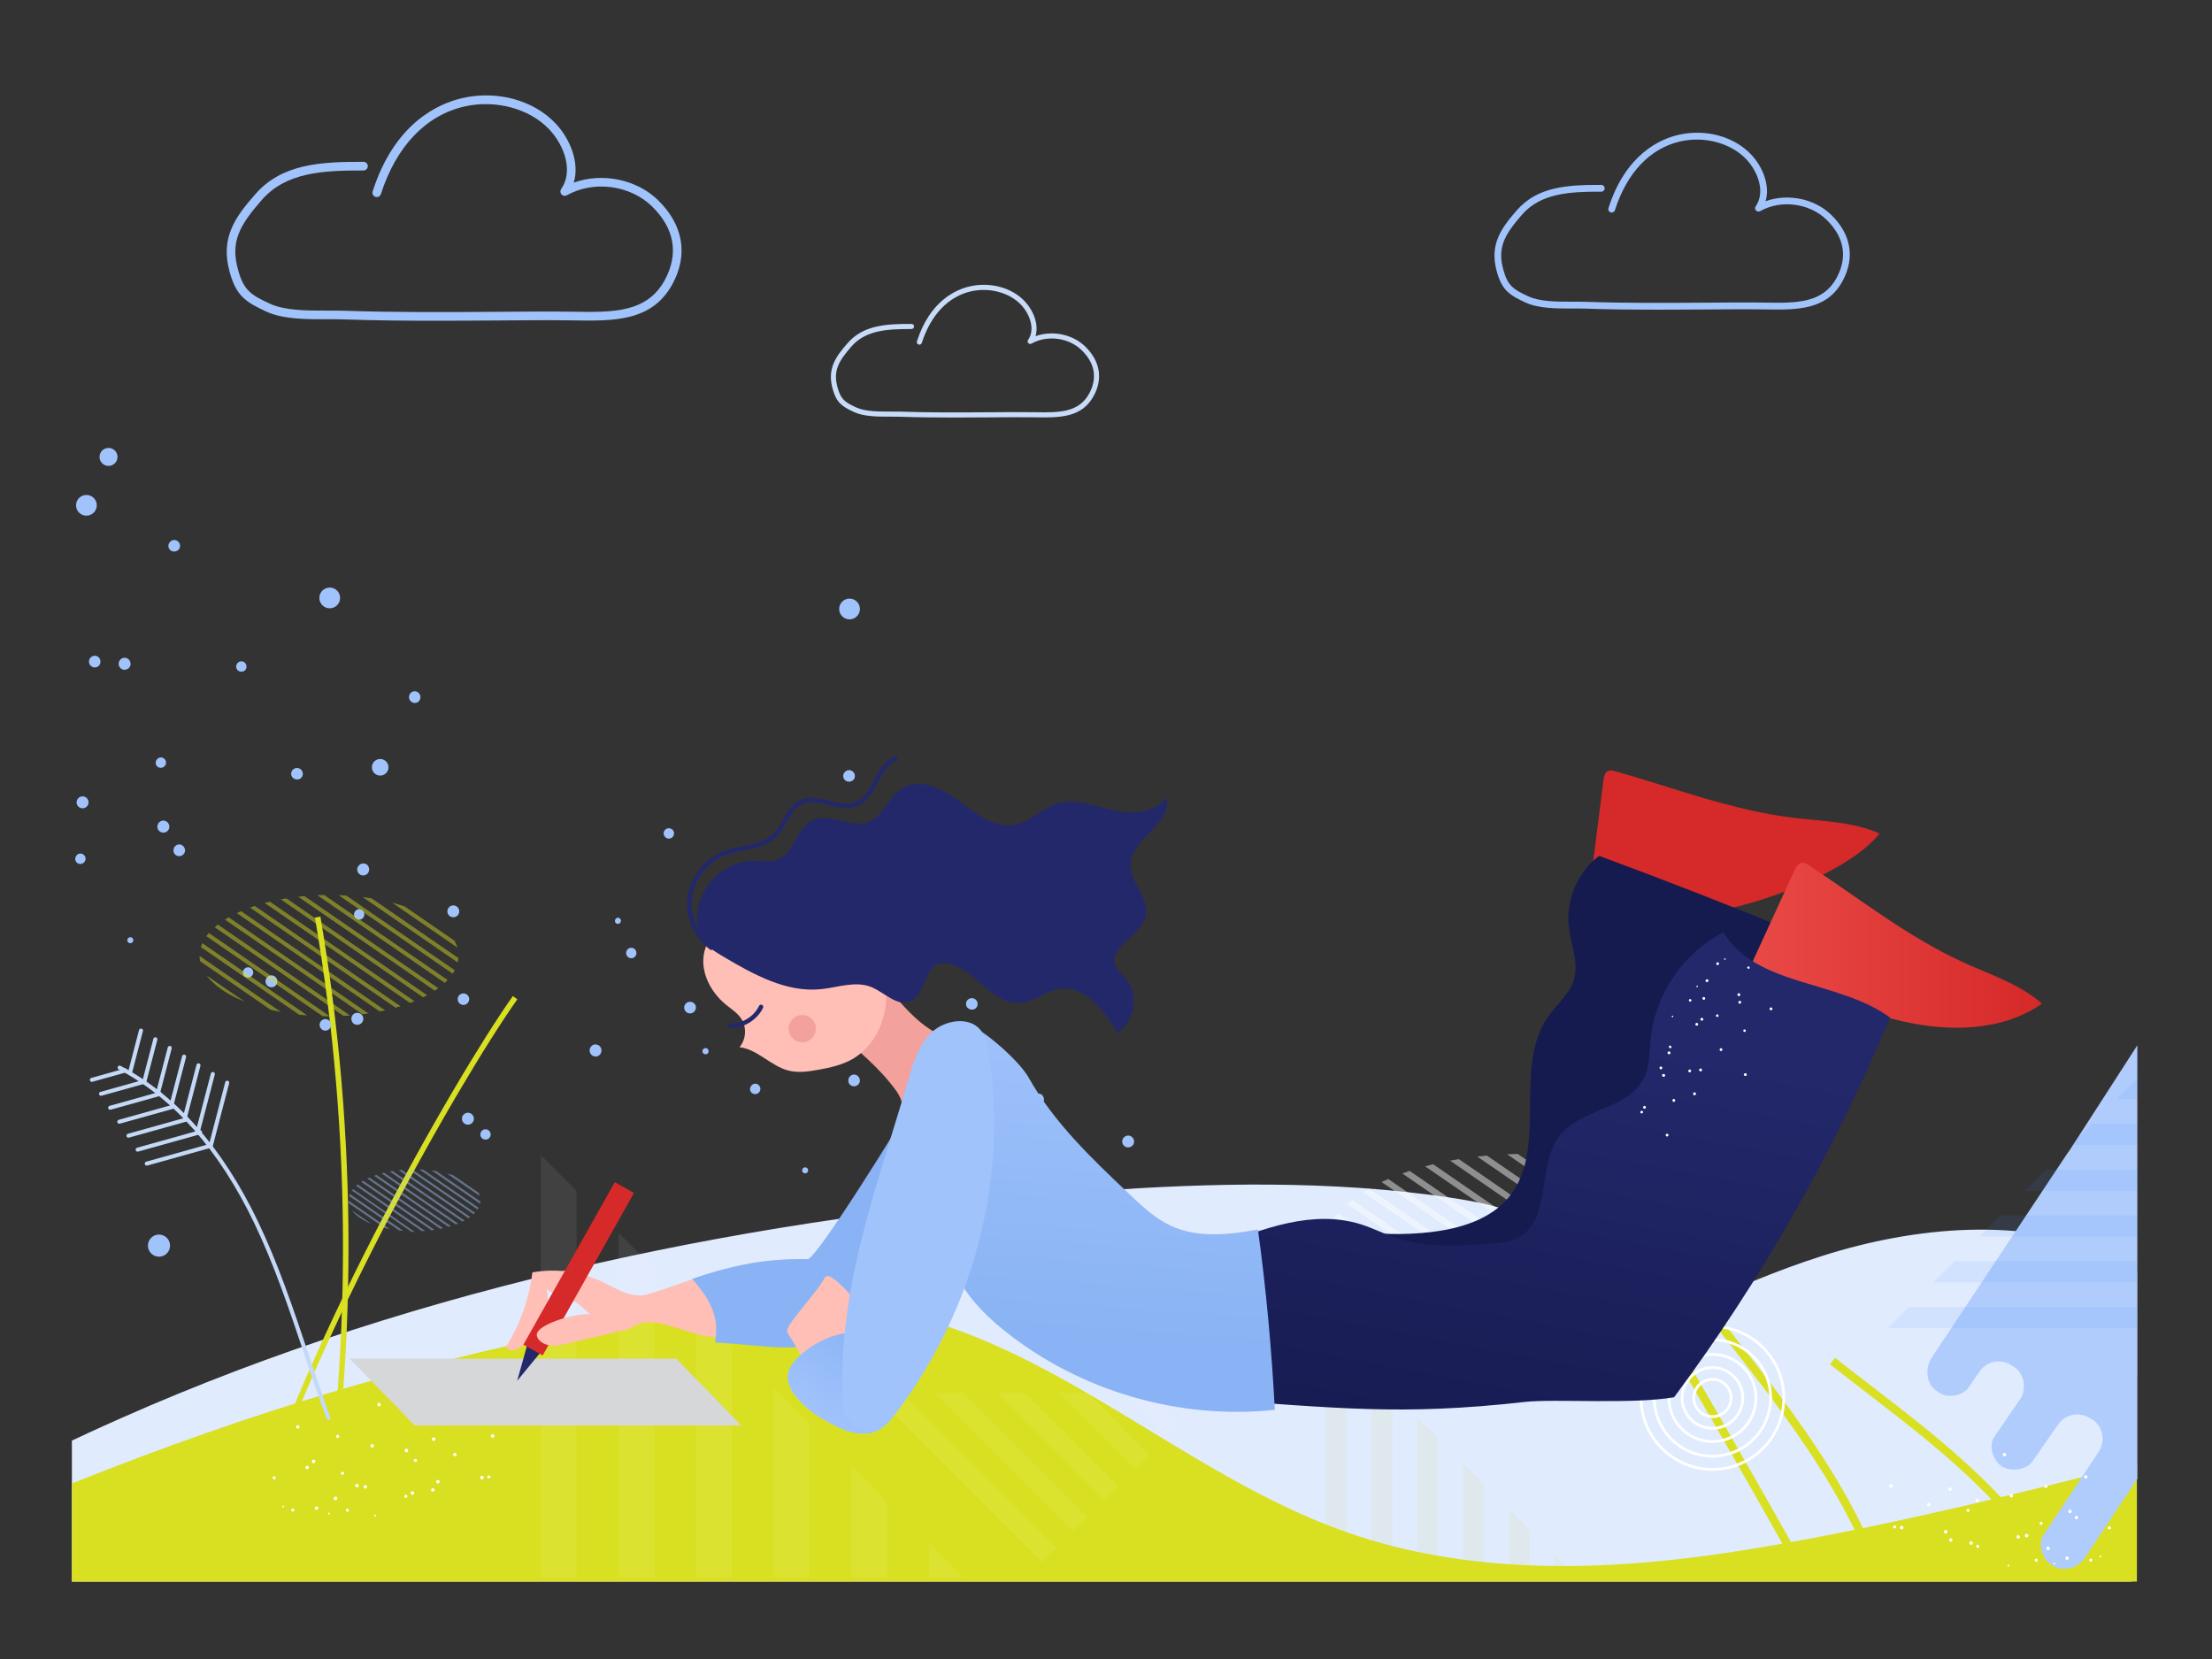 <svg width="320" height="240" viewBox="0 0 320 240" fill="none" xmlns="http://www.w3.org/2000/svg">
<rect x="0" y="0" width="320" height="240" fill="#333333" stroke="none"/>
<path d="M308.343 228.8L309.138 198.579V183.918C308.354 183.334 306.513 182.006 305.277 181.464C292.7 175.954 277.015 177.437 263.692 181.661C250.369 185.884 238.491 192.577 225.593 197.583C224.365 198.06 222.954 198.528 221.682 198.133C219.519 197.461 219.552 194.841 220.921 193.334C222.29 191.827 224.463 190.909 225.911 189.45C229.204 186.132 227.618 180.903 223.785 177.984C219.951 175.066 214.56 173.942 209.367 173.189C192.592 170.755 175.377 171.075 158.401 172.312C109.436 175.881 60.656 186.035 17.588 205.123C13.591 206.895 11.003 208.117 10.4 208.405V228.8H308.343Z" fill="#E0EBFE"/>
<path d="M309.138 228.8V211.634C291.76 216.202 269.476 221.603 250.932 224.468C232.249 227.355 212.705 227.926 194.863 221.675C171.472 213.48 152.532 194.141 128.182 189.52C115.642 187.14 102.707 188.915 90.157 191.24C61.867 196.481 37.075 203.967 10.4 214.601V228.8H309.138Z" fill="#D9E021"/>
<path d="M309.2 151.215L299.321 166.533C299.25 166.62 299.17 166.711 299.106 166.808L279.463 196.384C278.393 198 278.693 200.44 280.309 201.295H280.31C281.585 202.434 283.962 201.9 284.745 200.791L286.33 198.472C287.4 196.857 289.512 196.454 291.127 197.593H291.128C292.743 198.447 293.32 200.781 292.25 202.397L288.426 207.983C287.704 209.189 288.317 211.26 289.566 212.115H289.567C290.866 212.969 293.205 212.646 294.023 211.405L297.705 206.122C298.775 204.506 300.921 204.142 302.537 205.281H302.538C304.153 206.135 304.693 208.383 303.623 209.998L295.771 221.826L295.612 222.042C294.761 223.379 295.416 225.497 296.715 226.351H296.716C298.332 227.49 300.528 226.981 301.598 225.366L309.2 213.949V151.215Z" fill="#AFCCFC"/>
<path d="M33.859 228.254C33.818 228.254 33.775 228.251 33.733 228.247C33.355 228.207 33.107 227.94 33.1 227.567C33.093 227.157 33.397 226.637 33.8 226.579C34.002 226.552 34.272 226.64 34.392 226.974C34.509 226.74 34.578 226.492 34.6 226.406C41.96 197.357 65.905 155.759 74.192 144.102L74.842 144.564C66.58 156.186 42.707 197.655 35.373 226.601C35.107 227.647 34.547 228.254 33.859 228.254ZM33.995 227.339C33.972 227.358 33.945 227.402 33.925 227.447C34.098 227.41 34.238 227.249 34.344 227.063L33.646 227.252C33.664 227.283 33.716 227.34 33.803 227.363C33.896 227.387 33.972 227.357 33.995 227.339Z" fill="#D9E021"/>
<path d="M46.295 228.381L45.51 228.245C50.971 196.56 50.989 164.426 45.563 132.736L46.349 132.602C51.79 164.381 51.772 196.606 46.295 228.381Z" fill="#D9E021"/>
<path d="M260.767 228.512C252.18 213.143 243.264 197.673 234.267 182.532C232.141 178.955 229.365 175.778 225.779 172.82L226.539 171.897C230.234 174.944 233.098 178.222 235.294 181.92C243.804 196.24 252.241 210.854 260.396 225.399L260.555 225.322L261.828 227.961L260.767 228.512Z" fill="#D9E021"/>
<path d="M269.81 225.42C269.639 225.42 269.465 225.368 269.306 225.264C268.977 225.05 268.698 224.589 268.827 224.156C268.907 223.891 269.12 223.704 269.393 223.647C264.398 212.484 256.656 202.615 249.168 193.071C248.37 192.054 247.573 191.038 246.78 190.022L247.723 189.286C248.515 190.302 249.311 191.316 250.108 192.332C257.66 201.958 265.469 211.912 270.524 223.245C271.013 224.341 270.706 224.921 270.363 225.214C270.202 225.35 270.008 225.42 269.81 225.42ZM269.573 224.155L269.57 224.825C269.693 224.835 269.845 224.751 269.935 224.588C270.018 224.437 269.988 224.299 269.969 224.269C269.924 224.223 269.726 224.183 269.587 224.303C269.586 224.303 269.586 224.304 269.586 224.304C269.583 224.304 269.592 224.26 269.573 224.155Z" fill="#D9E021"/>
<path d="M294.029 224.073C287.778 215.124 278.34 207.868 270.013 201.467C268.175 200.053 266.438 198.718 264.734 197.368L265.476 196.431C267.174 197.775 268.907 199.107 270.742 200.518C279.138 206.972 288.652 214.288 295.009 223.387L294.029 224.073Z" fill="#D9E021"/>
<g opacity="0.27">
<path opacity="0.27" d="M227.829 227.845L224.898 224.912V227.845H227.829Z" fill="#D9E021"/>
<path opacity="0.27" d="M221.322 227.845V221.335L218.27 218.281V227.845H221.322Z" fill="#D9E021"/>
<path opacity="0.27" d="M214.694 227.845V214.703L211.641 211.649V227.845H214.694Z" fill="#D9E021"/>
<path opacity="0.27" d="M208.066 227.845V208.072L205.013 205.018V227.845H208.066Z" fill="#D9E021"/>
<path opacity="0.27" d="M201.436 227.845V201.44L198.383 198.386V227.845H201.436Z" fill="#D9E021"/>
<path opacity="0.27" d="M194.808 227.845V194.809L191.755 191.755V227.845H194.808Z" fill="#D9E021"/>
</g>
<path d="M116.9 169.204C116.844 168.969 116.604 168.827 116.37 168.884C116.136 168.94 115.994 169.18 116.051 169.414C116.107 169.649 116.347 169.791 116.58 169.734C116.815 169.677 116.959 169.441 116.9 169.204ZM89.768 133.439C89.897 133.228 89.83 132.952 89.618 132.823C89.429 132.7 89.175 132.753 89.052 132.942C89.041 132.957 89.031 132.975 89.024 132.993C88.896 133.193 88.953 133.458 89.152 133.589C89.362 133.713 89.639 133.65 89.768 133.439ZM102.345 152.437C102.53 152.276 102.567 152.002 102.43 151.798C102.28 151.598 101.993 151.559 101.792 151.712C101.592 151.862 101.553 152.15 101.706 152.351C101.869 152.535 102.141 152.573 102.345 152.437ZM158.079 134.86C158.462 134.6 158.567 134.081 158.315 133.691C158.085 133.307 157.588 133.182 157.206 133.41C157.193 133.418 157.18 133.424 157.169 133.434C156.786 133.694 156.68 134.213 156.933 134.603C157.177 134.99 157.691 135.106 158.079 134.86ZM141.066 145.935C141.451 145.672 141.549 145.148 141.284 144.763C141.027 144.386 140.515 144.281 140.132 144.531C139.744 144.777 139.629 145.289 139.875 145.677C140.148 146.061 140.666 146.172 141.066 145.935ZM124.013 157.011C124.399 156.764 124.511 156.254 124.264 155.868C124.259 155.861 124.253 155.853 124.248 155.845C124.018 155.462 123.522 155.336 123.139 155.564C123.126 155.572 123.113 155.578 123.102 155.588C122.719 155.857 122.608 156.375 122.845 156.779C123.105 157.159 123.625 157.264 124.013 157.011ZM165.486 177.661C165.388 177.21 164.945 176.925 164.493 177.026C164.043 177.123 163.758 177.568 163.858 178.019C163.955 178.46 164.385 178.744 164.829 178.659C165.28 178.559 165.572 178.117 165.486 177.661ZM145.509 181.377C145.41 180.927 144.967 180.641 144.516 180.742C144.066 180.839 143.781 181.284 143.881 181.736C143.978 182.176 144.408 182.46 144.851 182.376C145.301 182.278 145.595 181.832 145.509 181.377ZM123.535 112.73C123.789 112.342 123.687 111.821 123.301 111.561C122.93 111.3 122.419 111.394 122.158 111.765C122.156 111.767 122.155 111.769 122.153 111.772C121.878 112.122 121.941 112.628 122.291 112.903C122.308 112.915 122.324 112.928 122.344 112.943C122.737 113.19 123.252 113.1 123.535 112.73ZM112.019 129.49C112.269 129.099 112.176 128.581 111.809 128.3C111.42 128.046 110.899 128.15 110.64 128.534C110.38 128.915 110.477 129.436 110.857 129.695C110.862 129.698 110.867 129.702 110.87 129.704C111.241 129.964 111.751 129.871 112.01 129.502C112.016 129.495 112.017 129.492 112.019 129.49ZM100.526 146.226C100.786 145.865 100.709 145.362 100.348 145.103C100.339 145.096 100.327 145.087 100.316 145.082C99.946 144.808 99.424 144.888 99.15 145.258C99.141 145.27 99.133 145.28 99.124 145.291C98.863 145.678 98.966 146.202 99.349 146.462C99.736 146.723 100.26 146.62 100.52 146.237C100.523 146.231 100.524 146.228 100.526 146.226ZM168.606 197.347C168.568 196.939 168.209 196.635 167.8 196.665C167.39 196.699 167.085 197.06 167.118 197.472C167.15 197.884 167.513 198.187 167.924 198.154C168.333 198.115 168.637 197.757 168.606 197.347ZM133.119 130.216C133.377 129.883 133.331 129.409 133.014 129.131C132.709 128.872 132.252 128.909 131.993 129.213C131.985 129.223 131.98 129.23 131.973 129.24C131.701 129.551 131.734 130.023 132.047 130.292C132.051 130.295 132.053 130.297 132.059 130.301C132.377 130.553 132.84 130.518 133.119 130.216ZM121.478 144.083C121.736 143.765 121.688 143.3 121.374 143.041C121.069 142.782 120.613 142.819 120.353 143.123C120.346 143.133 120.34 143.14 120.333 143.15C120.061 143.46 120.094 143.933 120.404 144.204C120.409 144.207 120.411 144.209 120.417 144.213C120.746 144.461 121.217 144.405 121.478 144.083ZM109.819 158.014C110.09 157.704 110.058 157.231 109.748 156.96C109.743 156.957 109.741 156.955 109.735 156.951C109.447 156.689 109 156.713 108.738 157.002C108.722 157.019 108.707 157.038 108.692 157.057C108.421 157.368 108.453 157.841 108.763 158.112C108.768 158.115 108.77 158.117 108.776 158.121C109.096 158.366 109.555 158.321 109.819 158.014ZM149.946 166.248C150.306 166.045 150.44 165.592 150.244 165.227C150.055 164.863 149.61 164.721 149.246 164.909C148.883 165.105 148.732 165.552 148.905 165.927C149.106 166.3 149.568 166.441 149.946 166.248ZM133.85 174.624C134.208 174.452 134.362 174.023 134.191 173.665C134.185 173.653 134.177 173.639 134.172 173.625C133.983 173.261 133.538 173.118 133.175 173.306C132.812 173.503 132.661 173.95 132.833 174.325C133.032 174.685 133.485 174.819 133.85 174.624ZM97.475 120.776C97.601 120.404 97.403 120.003 97.032 119.875C97.017 119.871 97.003 119.864 96.99 119.862C96.602 119.728 96.176 119.934 96.04 120.324C96.037 120.333 96.034 120.342 96.033 120.348C95.926 120.746 96.15 121.158 96.543 121.286C96.929 121.411 97.344 121.196 97.469 120.809C97.471 120.799 97.471 120.787 97.475 120.776ZM92.035 138.095C92.157 137.697 91.942 137.273 91.547 137.138C91.145 137.022 90.723 137.254 90.608 137.657C90.497 138.04 90.704 138.445 91.08 138.58C91.462 138.718 91.886 138.518 92.023 138.135C92.028 138.124 92.032 138.108 92.035 138.095ZM184.194 186.038C184.606 185.794 184.758 185.273 184.537 184.847C184.312 184.426 183.791 184.263 183.369 184.483C182.952 184.723 182.799 185.251 183.027 185.674C183.252 186.095 183.772 186.258 184.194 186.038ZM165.717 195.898C166.14 195.675 166.301 195.152 166.08 194.73C165.86 194.308 165.335 194.146 164.913 194.367C164.49 194.59 164.329 195.113 164.55 195.535C164.773 195.958 165.296 196.119 165.717 195.898ZM116.483 129.581C116.61 129.112 116.35 128.627 115.888 128.475C115.422 128.35 114.942 128.629 114.819 129.097C114.698 129.547 114.955 130.011 115.397 130.153C115.854 130.281 116.332 130.031 116.483 129.581ZM110.402 149.62C110.53 149.163 110.281 148.685 109.83 148.535C109.373 148.393 108.887 148.649 108.746 149.107C108.604 149.565 108.86 150.05 109.318 150.192C109.774 150.325 110.255 150.07 110.402 149.62ZM150.846 159.616C151.129 159.234 151.073 158.699 150.722 158.382C150.344 158.094 149.806 158.159 149.509 158.529C149.203 158.886 149.242 159.424 149.602 159.731C149.606 159.734 149.611 159.739 149.616 159.742C149.987 160.049 150.537 159.992 150.846 159.616C150.845 159.618 150.846 159.616 150.846 159.616ZM137.547 175.819C137.852 175.443 137.796 174.892 137.424 174.586C137.424 174.586 137.424 174.586 137.422 174.584C137.061 174.289 136.526 174.346 136.234 174.709C135.932 175.076 135.982 175.618 136.347 175.919C136.704 176.224 137.241 176.175 137.547 175.819ZM163.863 165.69C164.167 165.329 164.121 164.786 163.758 164.479C163.395 164.171 162.854 164.22 162.547 164.583C162.251 164.937 162.285 165.462 162.627 165.772C162.995 166.089 163.545 166.052 163.863 165.69ZM149.97 181.255C150.286 180.891 150.249 180.34 149.886 180.022C149.531 179.72 148.997 179.749 148.674 180.084C148.362 180.455 148.39 181.002 148.735 181.338C149.104 181.646 149.646 181.605 149.97 181.255ZM122.084 153.162C122.231 152.705 121.986 152.212 121.533 152.055C121.086 151.903 120.6 152.139 120.449 152.585C120.278 153.018 120.489 153.507 120.92 153.678C120.932 153.684 120.943 153.688 120.957 153.69C121.403 153.861 121.904 153.636 122.072 153.187C122.078 153.18 122.081 153.172 122.084 153.162Z" fill="#A1C3FC"/>
<path d="M19.276 135.91C19.219 135.676 18.98 135.533 18.746 135.59C18.511 135.646 18.369 135.886 18.426 136.121C18.483 136.355 18.722 136.498 18.956 136.441C19.19 136.384 19.334 136.147 19.276 135.91ZM60.454 101.566C60.837 101.306 60.943 100.787 60.69 100.397C60.46 100.014 59.964 99.888 59.581 100.116C59.568 100.124 59.555 100.13 59.544 100.14C59.161 100.4 59.056 100.92 59.308 101.309C59.552 101.697 60.067 101.813 60.454 101.566ZM43.441 112.642C43.827 112.379 43.924 111.854 43.66 111.47C43.402 111.092 42.89 110.988 42.507 111.238C42.119 111.484 42.004 111.996 42.25 112.384C42.523 112.768 43.041 112.878 43.441 112.642ZM26.389 123.718C26.774 123.47 26.886 122.961 26.639 122.575C26.634 122.567 26.628 122.559 26.623 122.552C26.393 122.168 25.897 122.043 25.515 122.27C25.501 122.279 25.488 122.285 25.477 122.294C25.094 122.563 24.983 123.081 25.22 123.486C25.48 123.866 26 123.97 26.389 123.718ZM67.861 144.368C67.763 143.917 67.32 143.632 66.868 143.733C66.418 143.83 66.133 144.275 66.234 144.726C66.33 145.167 66.76 145.451 67.204 145.367C67.655 145.266 67.947 144.823 67.861 144.368ZM47.884 148.083C47.786 147.633 47.342 147.348 46.891 147.449C46.441 147.546 46.156 147.991 46.256 148.442C46.353 148.883 46.783 149.167 47.226 149.082C47.676 148.984 47.97 148.539 47.884 148.083ZM25.91 79.436C26.164 79.048 26.063 78.528 25.676 78.267C25.305 78.006 24.794 78.1 24.534 78.471C24.532 78.474 24.53 78.476 24.529 78.478C24.254 78.829 24.317 79.334 24.667 79.609C24.683 79.622 24.7 79.634 24.72 79.649C25.112 79.897 25.627 79.807 25.91 79.436ZM14.395 96.197C14.644 95.805 14.552 95.288 14.184 95.007C13.796 94.753 13.274 94.857 13.015 95.241C12.755 95.621 12.852 96.142 13.233 96.401C13.237 96.405 13.242 96.409 13.245 96.41C13.616 96.671 14.127 96.578 14.386 96.209C14.391 96.201 14.393 96.199 14.395 96.197ZM70.982 164.054C70.944 163.645 70.585 163.342 70.175 163.372C69.766 163.406 69.46 163.767 69.493 164.179C69.525 164.591 69.888 164.894 70.299 164.861C70.708 164.822 71.012 164.464 70.982 164.054ZM35.494 96.922C35.752 96.589 35.707 96.115 35.389 95.838C35.084 95.579 34.627 95.615 34.368 95.92C34.361 95.93 34.355 95.937 34.348 95.947C34.076 96.257 34.109 96.73 34.422 96.998C34.426 97.002 34.428 97.004 34.434 97.007C34.752 97.259 35.215 97.224 35.494 96.922ZM23.853 110.79C24.111 110.472 24.062 110.006 23.749 109.748C23.444 109.489 22.987 109.525 22.728 109.83C22.72 109.839 22.715 109.847 22.708 109.856C22.436 110.167 22.469 110.639 22.779 110.911C22.784 110.914 22.786 110.916 22.791 110.92C23.122 111.168 23.592 111.112 23.853 110.79ZM12.194 124.721C12.466 124.41 12.433 123.938 12.123 123.667C12.118 123.663 12.116 123.661 12.11 123.658C11.822 123.395 11.375 123.42 11.113 123.708C11.097 123.726 11.082 123.745 11.068 123.764C10.796 124.075 10.829 124.547 11.139 124.819C11.143 124.822 11.145 124.824 11.151 124.828C11.471 125.072 11.93 125.027 12.194 124.721ZM52.321 132.955C52.68 132.752 52.814 132.299 52.619 131.934C52.43 131.57 51.985 131.427 51.621 131.615C51.258 131.812 51.107 132.259 51.28 132.634C51.481 133.006 51.943 133.147 52.321 132.955ZM36.225 141.33C36.583 141.159 36.737 140.73 36.566 140.372C36.56 140.36 36.552 140.346 36.547 140.332C36.358 139.967 35.913 139.825 35.55 140.013C35.187 140.21 35.036 140.657 35.208 141.032C35.407 141.391 35.86 141.526 36.225 141.33ZM86.569 152.744C86.981 152.501 87.133 151.98 86.912 151.553C86.687 151.132 86.166 150.969 85.744 151.19C85.327 151.429 85.174 151.957 85.402 152.381C85.627 152.802 86.147 152.965 86.569 152.744ZM68.092 162.604C68.516 162.381 68.676 161.858 68.455 161.436C68.235 161.015 67.71 160.852 67.288 161.073C66.865 161.296 66.704 161.819 66.925 162.241C67.149 162.665 67.671 162.825 68.092 162.604ZM18.858 96.287C18.985 95.818 18.725 95.333 18.264 95.182C17.798 95.056 17.317 95.335 17.194 95.803C17.074 96.254 17.33 96.718 17.773 96.859C18.229 96.988 18.707 96.738 18.858 96.287ZM12.777 116.326C12.905 115.87 12.656 115.392 12.205 115.242C11.748 115.1 11.262 115.356 11.121 115.814C10.979 116.271 11.235 116.757 11.693 116.898C12.149 117.031 12.63 116.776 12.777 116.326ZM53.221 126.322C53.504 125.941 53.448 125.406 53.097 125.088C52.719 124.8 52.181 124.866 51.884 125.236C51.578 125.593 51.617 126.131 51.977 126.438C51.981 126.441 51.986 126.446 51.991 126.449C52.363 126.755 52.912 126.699 53.221 126.322C53.22 126.325 53.221 126.322 53.221 126.322ZM39.922 142.525C40.227 142.149 40.171 141.599 39.799 141.293C39.799 141.293 39.799 141.293 39.797 141.291C39.436 140.996 38.901 141.052 38.609 141.416C38.307 141.782 38.357 142.325 38.722 142.626C39.079 142.93 39.616 142.882 39.922 142.525ZM66.238 132.396C66.542 132.035 66.496 131.492 66.133 131.186C65.77 130.878 65.23 130.927 64.922 131.29C64.626 131.643 64.66 132.169 65.002 132.478C65.369 132.796 65.919 132.759 66.238 132.396ZM52.345 147.962C52.661 147.598 52.624 147.047 52.261 146.729C51.906 146.427 51.372 146.455 51.049 146.791C50.737 147.161 50.765 147.709 51.111 148.045C51.48 148.352 52.021 148.312 52.345 147.962ZM24.459 119.868C24.607 119.412 24.361 118.918 23.908 118.761C23.461 118.609 22.976 118.846 22.824 119.292C22.653 119.724 22.864 120.214 23.296 120.385C23.307 120.39 23.318 120.394 23.332 120.397C23.779 120.568 24.279 120.342 24.447 119.893C24.453 119.887 24.456 119.878 24.459 119.868Z" fill="#A1C3FC"/>
<g opacity="0.26">
<path opacity="0.26" d="M139.346 228.244L134.382 223.277V228.244H139.346Z" fill="white"/>
<path opacity="0.26" d="M128.326 228.244V217.219L123.156 212.046V228.244H128.326Z" fill="white"/>
<path opacity="0.26" d="M117.099 228.244V205.987L111.929 200.814V228.244H117.099Z" fill="white"/>
<path opacity="0.26" d="M105.873 228.244V194.756L100.702 189.583V228.244H105.873Z" fill="white"/>
<path opacity="0.26" d="M94.646 228.243V183.524L89.476 178.351V228.243H94.646Z" fill="white"/>
<path opacity="0.26" d="M83.42 228.244V172.292L78.249 167.12V228.244H83.42Z" fill="white"/>
</g>
<g opacity="0.26">
<path opacity="0.26" d="M173.225 203.492L175.215 201.501H171.235L173.225 203.492Z" fill="white"/>
<path opacity="0.26" d="M162.233 201.501L168.724 207.994L170.797 205.921L166.379 201.501H162.233Z" fill="white"/>
<path opacity="0.26" d="M153.231 201.501L164.223 212.497L166.296 210.424L157.377 201.501H153.231Z" fill="white"/>
<path opacity="0.26" d="M144.23 201.501L159.722 217L161.795 214.926L148.376 201.501H144.23Z" fill="white"/>
<path opacity="0.26" d="M135.228 201.501L155.222 221.503L157.294 219.429L139.374 201.501H135.228Z" fill="white"/>
<path opacity="0.26" d="M126.226 201.501L150.721 226.006L152.793 223.932L130.372 201.501H126.226Z" fill="white"/>
</g>
<path opacity="0.45" d="M35.393 144.905L29.89 141.118C30.985 142.601 32.905 143.903 35.393 144.905Z" fill="#D9E021"/>
<path opacity="0.45" d="M28.943 139.052L39.162 146.084C39.645 146.199 40.14 146.303 40.646 146.398L28.866 138.291C28.868 138.548 28.895 138.801 28.943 139.052Z" fill="#D9E021"/>
<path opacity="0.45" d="M29.053 137.005L43.266 146.786C43.659 146.83 44.056 146.867 44.458 146.899L29.264 136.443C29.181 136.628 29.111 136.816 29.053 137.005Z" fill="#D9E021"/>
<path opacity="0.45" d="M29.852 135.433L46.677 147.012C46.982 147.019 47.289 147.022 47.598 147.022C47.639 147.022 47.679 147.022 47.719 147.022L30.215 134.975C30.085 135.126 29.963 135.278 29.852 135.433Z" fill="#D9E021"/>
<path opacity="0.45" d="M31.05 134.136L49.696 146.967C50.012 146.951 50.325 146.931 50.636 146.907L31.516 133.749C31.354 133.876 31.199 134.005 31.05 134.136Z" fill="#D9E021"/>
<path opacity="0.45" d="M32.534 133.035L52.43 146.727C52.719 146.691 53.005 146.652 53.288 146.61L33.082 132.705C32.894 132.813 32.711 132.923 32.534 133.035Z" fill="#D9E021"/>
<path opacity="0.45" d="M34.251 132.095L54.929 146.325C55.194 146.272 55.456 146.216 55.715 146.158L34.871 131.813C34.66 131.905 34.453 131.999 34.251 132.095Z" fill="#D9E021"/>
<path opacity="0.45" d="M36.175 131.297L57.218 145.778C57.462 145.71 57.701 145.639 57.937 145.565L36.861 131.061C36.628 131.138 36.4 131.216 36.175 131.297Z" fill="#D9E021"/>
<path opacity="0.45" d="M38.296 130.634L59.311 145.096C59.533 145.013 59.751 144.927 59.965 144.839L39.046 130.443C38.792 130.504 38.542 130.568 38.296 130.634Z" fill="#D9E021"/>
<path opacity="0.45" d="M40.614 130.108L61.206 144.278C61.406 144.179 61.602 144.078 61.792 143.975L41.433 129.964C41.157 130.009 40.884 130.057 40.614 130.108Z" fill="#D9E021"/>
<path opacity="0.45" d="M43.145 129.728L62.892 143.317C63.068 143.201 63.238 143.082 63.403 142.961L44.04 129.636C43.739 129.663 43.441 129.694 43.145 129.728Z" fill="#D9E021"/>
<path opacity="0.45" d="M45.917 129.513L64.338 142.19C64.486 142.053 64.626 141.913 64.758 141.772L46.902 129.484C46.572 129.49 46.243 129.5 45.917 129.513Z" fill="#D9E021"/>
<path opacity="0.45" d="M48.983 129.501L65.488 140.86C65.598 140.694 65.696 140.527 65.785 140.357L50.088 129.555C49.723 129.532 49.355 129.514 48.983 129.501Z" fill="#D9E021"/>
<path opacity="0.45" d="M52.468 129.778L66.212 139.236C66.262 139.026 66.296 138.814 66.314 138.599L53.769 129.965C53.342 129.896 52.908 129.833 52.468 129.778Z" fill="#D9E021"/>
<path opacity="0.45" d="M58.547 131.132C57.966 130.935 57.36 130.754 56.731 130.59L66.164 137.082C66.069 136.747 65.934 136.418 65.76 136.096L58.547 131.132Z" fill="#D9E021"/>
<path opacity="0.45" d="M201.643 190.941L193.077 185.046C194.781 187.354 197.77 189.381 201.643 190.941Z" fill="white"/>
<path opacity="0.45" d="M191.604 181.83L207.511 192.777C208.263 192.955 209.034 193.118 209.821 193.265L191.483 180.646C191.487 181.044 191.528 181.439 191.604 181.83Z" fill="white"/>
<path opacity="0.45" d="M191.774 178.644L213.898 193.87C214.509 193.937 215.128 193.996 215.753 194.045L192.102 177.768C191.972 178.057 191.864 178.349 191.774 178.644Z" fill="white"/>
<path opacity="0.45" d="M193.017 176.196L219.208 194.22C219.683 194.231 220.161 194.237 220.642 194.237C220.705 194.237 220.768 194.236 220.831 194.236L193.582 175.484C193.381 175.718 193.191 175.956 193.017 176.196Z" fill="white"/>
<path opacity="0.45" d="M194.883 174.177L223.908 194.151C224.4 194.126 224.888 194.095 225.372 194.058L195.609 173.575C195.356 173.772 195.114 173.973 194.883 174.177Z" fill="white"/>
<path opacity="0.45" d="M197.193 172.463L228.165 193.777C228.614 193.721 229.059 193.661 229.499 193.595L198.046 171.949C197.753 172.117 197.469 172.288 197.193 172.463Z" fill="white"/>
<path opacity="0.45" d="M199.866 171L232.055 193.151C232.468 193.069 232.875 192.982 233.278 192.892L200.83 170.562C200.502 170.704 200.18 170.85 199.866 171Z" fill="white"/>
<path opacity="0.45" d="M202.861 169.758L235.618 192.3C235.996 192.193 236.369 192.083 236.737 191.969L203.928 169.391C203.566 169.509 203.211 169.632 202.861 169.758Z" fill="white"/>
<path opacity="0.45" d="M206.161 168.726L238.874 191.238C239.219 191.109 239.559 190.975 239.892 190.838L207.329 168.429C206.934 168.523 206.545 168.623 206.161 168.726Z" fill="white"/>
<path opacity="0.45" d="M209.771 167.907L241.825 189.966C242.137 189.811 242.442 189.654 242.738 189.493L211.046 167.683C210.616 167.753 210.192 167.828 209.771 167.907Z" fill="white"/>
<path opacity="0.45" d="M213.71 167.315L244.449 188.468C244.724 188.287 244.989 188.102 245.244 187.915L215.104 167.172C214.635 167.215 214.171 167.262 213.71 167.315Z" fill="white"/>
<path opacity="0.45" d="M218.025 166.981L246.7 186.715C246.93 186.501 247.148 186.284 247.354 186.064L219.559 166.935C219.045 166.944 218.533 166.96 218.025 166.981Z" fill="white"/>
<path opacity="0.45" d="M222.799 166.963L248.491 184.643C248.662 184.386 248.815 184.125 248.954 183.861L224.52 167.046C223.951 167.01 223.377 166.982 222.799 166.963Z" fill="white"/>
<path opacity="0.45" d="M228.223 167.393L249.618 182.116C249.697 181.789 249.75 181.459 249.778 181.125L230.248 167.685C229.583 167.576 228.908 167.479 228.223 167.393Z" fill="white"/>
<path opacity="0.45" d="M237.687 169.501C236.782 169.195 235.839 168.914 234.861 168.657L249.545 178.762C249.397 178.241 249.186 177.729 248.916 177.229L237.687 169.501Z" fill="white"/>
<path opacity="0.45" d="M53.721 177.044L50.911 175.11C51.47 175.867 52.451 176.532 53.721 177.044Z" fill="#A1C3FC"/>
<path opacity="0.45" d="M50.428 174.055L55.646 177.646C55.893 177.705 56.145 177.758 56.403 177.807L50.388 173.667C50.389 173.798 50.403 173.927 50.428 174.055Z" fill="#A1C3FC"/>
<path opacity="0.45" d="M50.484 173.01L57.741 178.004C57.942 178.026 58.145 178.046 58.35 178.062L50.591 172.723C50.549 172.817 50.513 172.913 50.484 173.01Z" fill="#A1C3FC"/>
<path opacity="0.45" d="M50.892 172.207L59.483 178.173C59.639 178.176 59.796 178.231 59.954 178.231C59.975 178.231 59.995 178.231 60.016 178.231L51.077 172.026C51.011 172.103 50.949 172.128 50.892 172.207Z" fill="#A1C3FC"/>
<path opacity="0.45" d="M51.504 171.545L61.025 178.097C61.186 178.089 61.346 178.079 61.505 178.067L51.742 171.348C51.659 171.412 51.58 171.478 51.504 171.545Z" fill="#A1C3FC"/>
<path opacity="0.45" d="M52.261 170.983L62.421 177.975C62.569 177.956 62.715 177.936 62.859 177.915L52.542 170.814C52.445 170.869 52.352 170.925 52.261 170.983Z" fill="#A1C3FC"/>
<path opacity="0.45" d="M53.138 170.502L63.697 177.769C63.833 177.742 63.967 177.713 64.098 177.684L53.454 170.359C53.347 170.406 53.242 170.454 53.138 170.502Z" fill="#A1C3FC"/>
<path opacity="0.45" d="M54.121 170.095L64.866 177.49C64.991 177.455 65.113 177.419 65.234 177.381L54.471 169.975C54.352 170.013 54.235 170.053 54.121 170.095Z" fill="#A1C3FC"/>
<path opacity="0.45" d="M55.204 169.757L65.935 177.141C66.048 177.099 66.159 177.055 66.269 177.01L55.587 169.659C55.458 169.69 55.33 169.723 55.204 169.757Z" fill="#A1C3FC"/>
<path opacity="0.45" d="M56.388 169.488L66.902 176.724C67.005 176.673 67.104 176.622 67.202 176.569L56.806 169.415C56.665 169.438 56.525 169.462 56.388 169.488Z" fill="#A1C3FC"/>
<path opacity="0.45" d="M57.68 169.294L67.763 176.232C67.853 176.173 67.94 176.112 68.024 176.051L58.137 169.247C57.983 169.261 57.831 169.276 57.68 169.294Z" fill="#A1C3FC"/>
<path opacity="0.45" d="M59.095 169.184L68.502 175.658C68.577 175.588 68.648 175.516 68.716 175.444L59.599 169.169C59.43 169.172 59.262 169.177 59.095 169.184Z" fill="#A1C3FC"/>
<path opacity="0.45" d="M60.661 169.178L69.089 174.978C69.145 174.894 69.196 174.808 69.241 174.722L61.226 169.205C61.039 169.194 60.851 169.185 60.661 169.178Z" fill="#A1C3FC"/>
<path opacity="0.45" d="M62.441 169.319L69.459 174.149C69.485 174.042 69.503 173.933 69.512 173.824L63.105 169.415C62.887 169.38 62.665 169.347 62.441 169.319Z" fill="#A1C3FC"/>
<path opacity="0.45" d="M65.545 170.011C65.248 169.91 64.939 169.818 64.618 169.734L69.435 173.048C69.386 172.878 69.317 172.71 69.229 172.545L65.545 170.011Z" fill="#A1C3FC"/>
<path d="M247.73 205.135C246.132 205.135 244.833 203.836 244.833 202.237C244.833 200.639 246.132 199.339 247.73 199.339C249.327 199.339 250.626 200.639 250.626 202.237C250.626 203.836 249.327 205.135 247.73 205.135ZM247.73 199.739C246.352 199.739 245.232 200.86 245.232 202.238C245.232 203.616 246.352 204.737 247.73 204.737C249.107 204.737 250.228 203.616 250.228 202.238C250.228 200.86 249.107 199.739 247.73 199.739Z" fill="white"/>
<path d="M247.729 206.832C245.197 206.832 243.137 204.771 243.137 202.238C243.137 199.704 245.197 197.643 247.729 197.643C250.262 197.643 252.322 199.704 252.322 202.238C252.322 204.771 250.261 206.832 247.729 206.832ZM247.729 198.042C245.417 198.042 243.536 199.925 243.536 202.238C243.536 204.551 245.417 206.433 247.729 206.433C250.042 206.433 251.923 204.551 251.923 202.238C251.923 199.924 250.042 198.042 247.729 198.042Z" fill="white"/>
<path d="M247.729 208.741C244.145 208.741 241.229 205.824 241.229 202.238C241.229 198.652 244.145 195.734 247.729 195.734C251.314 195.734 254.23 198.652 254.23 202.238C254.23 205.824 251.314 208.741 247.729 208.741ZM247.729 196.133C244.365 196.133 241.628 198.872 241.628 202.238C241.628 205.604 244.365 208.342 247.729 208.342C251.094 208.342 253.831 205.604 253.831 202.238C253.831 198.872 251.094 196.133 247.729 196.133Z" fill="white"/>
<path d="M247.73 210.862C242.977 210.862 239.109 206.993 239.109 202.238C239.109 197.483 242.976 193.614 247.73 193.614C252.483 193.614 256.35 197.483 256.35 202.238C256.35 206.993 252.483 210.862 247.73 210.862ZM247.73 194.012C243.196 194.012 239.508 197.702 239.508 202.237C239.508 206.773 243.197 210.463 247.73 210.463C252.263 210.463 255.951 206.773 255.951 202.237C255.951 197.703 252.263 194.012 247.73 194.012Z" fill="white"/>
<path d="M247.729 212.77C241.924 212.77 237.201 208.045 237.201 202.238C237.201 196.43 241.924 191.705 247.729 191.705C253.535 191.705 258.258 196.43 258.258 202.238C258.257 208.045 253.535 212.77 247.729 212.77ZM247.729 192.104C242.144 192.104 237.6 196.65 237.6 202.238C237.6 207.826 242.144 212.372 247.729 212.372C253.315 212.372 257.859 207.826 257.859 202.238C257.859 196.65 253.315 192.104 247.729 192.104Z" fill="white"/>
<g opacity="0.31">
<path opacity="0.31" d="M309.138 158.988V156.056L306.208 158.988H309.138Z" fill="#428DFC"/>
<path opacity="0.31" d="M299.579 165.62H309.138V162.565H302.632L299.579 165.62Z" fill="#428DFC"/>
<path opacity="0.31" d="M292.95 172.252H309.138V169.198H296.003L292.95 172.252Z" fill="#428DFC"/>
<path opacity="0.31" d="M286.321 178.883H309.138V175.829H289.374L286.321 178.883Z" fill="#428DFC"/>
<path opacity="0.31" d="M279.692 185.515H309.138V182.46H282.745L279.692 185.515Z" fill="#428DFC"/>
<path opacity="0.31" d="M273.064 192.146H309.138V189.092H276.117L273.064 192.146Z" fill="#428DFC"/>
</g>
<path d="M54.336 219.143C54.273 219.108 54.194 219.132 54.159 219.195C54.124 219.257 54.148 219.337 54.211 219.371C54.274 219.406 54.353 219.382 54.387 219.319C54.422 219.257 54.399 219.177 54.336 219.143ZM41.077 217.905C41.057 217.834 40.983 217.794 40.913 217.814C40.848 217.831 40.809 217.897 40.825 217.962C40.826 217.967 40.828 217.973 40.831 217.978C40.849 218.046 40.917 218.087 40.986 218.069C41.055 218.049 41.097 217.976 41.077 217.905ZM47.752 218.964C47.754 218.891 47.701 218.829 47.629 218.818C47.556 218.81 47.489 218.865 47.483 218.94C47.475 219.014 47.53 219.08 47.605 219.087C47.678 219.088 47.741 219.036 47.752 218.964ZM55.089 203.246C55.109 203.11 55.016 202.983 54.88 202.96C54.751 202.934 54.623 203.017 54.597 203.146C54.596 203.151 54.595 203.155 54.594 203.159C54.575 203.295 54.667 203.423 54.803 203.446C54.937 203.47 55.065 203.381 55.089 203.246ZM54.097 209.19C54.117 209.052 54.022 208.926 53.885 208.907C53.751 208.887 53.625 208.979 53.603 209.112C53.578 209.246 53.668 209.374 53.802 209.399C53.94 209.416 54.069 209.325 54.097 209.19ZM53.098 215.141C53.121 215.007 53.032 214.881 52.898 214.857C52.896 214.857 52.893 214.857 52.89 214.856C52.76 214.83 52.633 214.913 52.606 215.042C52.605 215.047 52.604 215.051 52.604 215.055C52.586 215.193 52.677 215.321 52.813 215.351C52.948 215.37 53.075 215.277 53.098 215.141ZM65.929 210.211C65.811 210.142 65.66 210.182 65.591 210.301C65.522 210.419 65.562 210.57 65.681 210.639C65.797 210.706 65.945 210.669 66.015 210.555C66.084 210.436 66.046 210.283 65.929 210.211ZM62.734 215.326C62.616 215.258 62.465 215.297 62.396 215.416C62.328 215.534 62.368 215.686 62.486 215.755C62.602 215.822 62.751 215.784 62.821 215.671C62.89 215.552 62.851 215.399 62.734 215.326ZM43.324 206.365C43.29 206.231 43.156 206.149 43.021 206.181C42.89 206.21 42.808 206.341 42.837 206.472C42.837 206.473 42.837 206.474 42.837 206.475C42.859 206.605 42.982 206.693 43.112 206.672C43.118 206.671 43.124 206.67 43.132 206.668C43.264 206.632 43.348 206.501 43.324 206.365ZM44.677 212.245C44.641 212.112 44.51 212.029 44.375 212.053C44.241 212.087 44.16 212.222 44.191 212.356C44.222 212.489 44.356 212.572 44.489 212.541C44.49 212.54 44.492 212.54 44.493 212.54C44.624 212.511 44.706 212.38 44.678 212.25C44.677 212.247 44.677 212.246 44.677 212.245ZM46.03 218.117C46.003 217.987 45.878 217.903 45.748 217.93C45.745 217.931 45.74 217.932 45.737 217.933C45.603 217.959 45.516 218.089 45.542 218.223C45.543 218.228 45.543 218.231 45.544 218.236C45.576 218.37 45.711 218.453 45.845 218.421C45.979 218.389 46.062 218.254 46.03 218.121C46.03 218.118 46.03 218.117 46.03 218.117ZM70.858 213.477C70.761 213.403 70.622 213.421 70.546 213.516C70.472 213.613 70.49 213.752 70.586 213.828C70.683 213.903 70.822 213.884 70.897 213.788C70.971 213.69 70.953 213.553 70.858 213.477ZM49.068 207.775C49.047 207.652 48.934 207.567 48.81 207.581C48.692 207.596 48.608 207.703 48.623 207.821C48.624 207.825 48.624 207.827 48.625 207.831C48.638 207.952 48.748 208.04 48.869 208.026C48.871 208.025 48.872 208.025 48.874 208.025C48.992 208.005 49.078 207.897 49.068 207.775ZM49.764 213.103C49.746 212.983 49.634 212.9 49.515 212.917C49.397 212.932 49.313 213.039 49.328 213.157C49.329 213.161 49.329 213.163 49.33 213.167C49.343 213.288 49.453 213.376 49.575 213.362C49.576 213.362 49.577 213.362 49.579 213.362C49.7 213.339 49.781 213.225 49.764 213.103ZM50.47 218.448C50.456 218.326 50.346 218.239 50.225 218.252C50.223 218.253 50.222 218.253 50.221 218.253C50.105 218.263 50.021 218.366 50.032 218.481C50.032 218.488 50.033 218.495 50.035 218.502C50.048 218.624 50.158 218.711 50.279 218.698C50.281 218.698 50.282 218.697 50.284 218.697C50.401 218.677 50.484 218.567 50.47 218.448ZM60.318 211.321C60.346 211.202 60.273 211.082 60.155 211.052C60.037 211.02 59.917 211.089 59.885 211.206C59.855 211.325 59.923 211.448 60.039 211.485C60.161 211.515 60.284 211.442 60.318 211.321ZM58.92 216.522C58.955 216.41 58.892 216.29 58.779 216.256C58.775 216.255 58.77 216.254 58.766 216.252C58.649 216.22 58.528 216.289 58.497 216.406C58.467 216.525 58.534 216.648 58.651 216.685C58.77 216.713 58.889 216.641 58.92 216.522ZM39.855 213.679C39.799 213.577 39.672 213.54 39.57 213.595C39.566 213.598 39.561 213.599 39.558 213.602C39.451 213.66 39.411 213.794 39.469 213.902C39.471 213.905 39.472 213.907 39.473 213.909C39.538 214.012 39.673 214.046 39.78 213.986C39.885 213.926 39.921 213.792 39.862 213.687C39.859 213.685 39.857 213.683 39.855 213.679ZM42.549 218.343C42.487 218.236 42.351 218.198 42.242 218.257C42.136 218.322 42.102 218.461 42.167 218.567C42.229 218.668 42.359 218.704 42.463 218.649C42.57 218.593 42.612 218.46 42.555 218.353C42.554 218.35 42.552 218.346 42.549 218.343ZM71.512 207.798C71.541 207.659 71.458 207.522 71.32 207.485C71.183 207.449 71.043 207.531 71.007 207.667C70.976 207.806 71.061 207.945 71.199 207.981C71.336 208.016 71.476 207.935 71.512 207.798ZM69.962 213.818C69.998 213.681 69.916 213.541 69.779 213.505C69.643 213.468 69.502 213.551 69.466 213.687C69.43 213.824 69.512 213.964 69.648 214.001C69.785 214.037 69.925 213.955 69.962 213.818ZM45.592 211.287C45.515 211.165 45.357 211.125 45.231 211.195C45.11 211.272 45.075 211.433 45.153 211.554C45.227 211.67 45.38 211.707 45.499 211.639C45.619 211.565 45.66 211.41 45.592 211.287ZM48.752 216.636C48.678 216.517 48.523 216.475 48.4 216.544C48.278 216.616 48.236 216.773 48.308 216.896C48.379 217.018 48.537 217.06 48.659 216.988C48.78 216.915 48.821 216.759 48.752 216.636ZM59.049 209.794C59.022 209.656 58.894 209.56 58.754 209.574C58.615 209.598 58.522 209.73 58.543 209.869C58.559 210.007 58.685 210.106 58.824 210.089C58.826 210.089 58.828 210.089 58.83 210.089C58.971 210.069 59.069 209.937 59.049 209.794C59.049 209.795 59.049 209.794 59.049 209.794ZM59.923 215.953C59.902 215.811 59.77 215.713 59.629 215.733C59.629 215.733 59.629 215.733 59.628 215.733C59.491 215.753 59.396 215.881 59.417 216.018C59.437 216.158 59.565 216.256 59.704 216.236C59.842 216.219 59.939 216.092 59.923 215.953ZM62.987 208.165C62.97 208.026 62.842 207.927 62.702 207.945C62.562 207.963 62.464 208.091 62.482 208.231C62.5 208.366 62.621 208.464 62.758 208.452C62.9 208.435 63.003 208.307 62.987 208.165ZM63.603 214.326C63.587 214.184 63.459 214.081 63.316 214.097C63.179 214.114 63.078 214.236 63.087 214.375C63.105 214.517 63.23 214.621 63.373 214.613C63.514 214.594 63.614 214.467 63.603 214.326ZM51.869 214.792C51.799 214.668 51.642 214.622 51.517 214.69C51.394 214.757 51.348 214.911 51.416 215.034C51.476 215.158 51.625 215.21 51.749 215.15C51.752 215.148 51.756 215.147 51.759 215.144C51.886 215.081 51.937 214.926 51.873 214.799C51.872 214.796 51.871 214.794 51.869 214.792Z" fill="white"/>
<path d="M290.484 226.378C290.547 226.343 290.626 226.367 290.661 226.43C290.695 226.492 290.671 226.571 290.609 226.606C290.546 226.641 290.467 226.617 290.432 226.554C290.398 226.492 290.421 226.413 290.484 226.378ZM303.743 225.14C303.763 225.07 303.837 225.029 303.908 225.049C303.972 225.066 304.012 225.132 303.995 225.197C303.995 225.203 303.992 225.209 303.99 225.213C303.971 225.282 303.902 225.322 303.834 225.305C303.764 225.284 303.723 225.211 303.743 225.14ZM297.068 226.199C297.066 226.127 297.119 226.064 297.191 226.053C297.264 226.046 297.331 226.1 297.338 226.175C297.345 226.249 297.29 226.315 297.215 226.322C297.142 226.323 297.08 226.272 297.068 226.199ZM289.731 210.482C289.712 210.346 289.804 210.218 289.94 210.195C290.07 210.169 290.197 210.252 290.224 210.381C290.224 210.386 290.225 210.39 290.226 210.395C290.246 210.531 290.153 210.658 290.017 210.681C289.884 210.705 289.755 210.616 289.731 210.482ZM290.723 216.425C290.704 216.288 290.798 216.161 290.935 216.142C291.07 216.122 291.195 216.214 291.217 216.347C291.242 216.482 291.152 216.609 291.018 216.634C290.88 216.651 290.752 216.56 290.723 216.425ZM291.722 222.377C291.699 222.242 291.788 222.116 291.922 222.093C291.925 222.092 291.928 222.092 291.93 222.091C292.06 222.065 292.187 222.148 292.214 222.277C292.215 222.282 292.216 222.286 292.216 222.291C292.234 222.428 292.143 222.557 292.007 222.586C291.873 222.605 291.745 222.513 291.722 222.377ZM278.891 217.446C279.009 217.377 279.161 217.417 279.229 217.536C279.298 217.654 279.258 217.805 279.139 217.874C279.023 217.941 278.875 217.904 278.805 217.79C278.736 217.671 278.774 217.518 278.891 217.446ZM282.086 222.561C282.204 222.493 282.355 222.532 282.424 222.652C282.493 222.769 282.453 222.921 282.334 222.99C282.218 223.057 282.07 223.02 282 222.906C281.931 222.788 281.969 222.634 282.086 222.561ZM301.497 213.6C301.531 213.466 301.665 213.384 301.799 213.416C301.931 213.446 302.013 213.576 301.984 213.707C301.984 213.708 301.984 213.709 301.984 213.71C301.962 213.84 301.839 213.928 301.709 213.907C301.703 213.906 301.696 213.905 301.689 213.903C301.556 213.867 301.472 213.736 301.497 213.6ZM300.143 219.481C300.179 219.347 300.31 219.264 300.446 219.288C300.579 219.322 300.661 219.457 300.629 219.591C300.598 219.724 300.465 219.807 300.332 219.776C300.33 219.775 300.328 219.775 300.327 219.775C300.196 219.746 300.113 219.615 300.142 219.485C300.143 219.482 300.143 219.481 300.143 219.481ZM298.791 225.352C298.817 225.222 298.943 225.138 299.072 225.165C299.076 225.166 299.08 225.167 299.083 225.168C299.217 225.194 299.304 225.324 299.279 225.459C299.278 225.463 299.277 225.466 299.276 225.471C299.244 225.605 299.109 225.688 298.976 225.657C298.841 225.624 298.758 225.489 298.79 225.356C298.79 225.353 298.791 225.352 298.791 225.352ZM273.963 220.712C274.06 220.638 274.198 220.656 274.274 220.751C274.348 220.848 274.33 220.987 274.234 221.063C274.138 221.138 273.998 221.119 273.923 221.023C273.85 220.926 273.867 220.788 273.963 220.712ZM295.752 215.01C295.773 214.887 295.887 214.802 296.011 214.816C296.128 214.831 296.212 214.938 296.197 215.056C296.197 215.06 296.196 215.062 296.195 215.066C296.182 215.188 296.072 215.275 295.951 215.261C295.949 215.26 295.948 215.26 295.946 215.26C295.828 215.24 295.743 215.132 295.752 215.01ZM295.057 220.338C295.074 220.218 295.186 220.136 295.305 220.152C295.423 220.167 295.507 220.274 295.492 220.392C295.491 220.396 295.491 220.398 295.49 220.402C295.477 220.524 295.367 220.611 295.246 220.597C295.244 220.597 295.243 220.597 295.241 220.597C295.121 220.574 295.039 220.46 295.057 220.338ZM294.35 225.683C294.364 225.561 294.474 225.474 294.595 225.487C294.597 225.488 294.598 225.488 294.6 225.488C294.715 225.498 294.799 225.601 294.788 225.716C294.788 225.723 294.787 225.731 294.786 225.737C294.772 225.859 294.662 225.947 294.541 225.933C294.539 225.933 294.538 225.932 294.536 225.932C294.418 225.912 294.336 225.802 294.35 225.683ZM284.502 218.557C284.475 218.437 284.547 218.317 284.666 218.287C284.783 218.255 284.903 218.324 284.935 218.441C284.965 218.56 284.897 218.683 284.781 218.72C284.66 218.75 284.536 218.678 284.502 218.557ZM285.9 223.758C285.866 223.645 285.929 223.525 286.042 223.491C286.046 223.49 286.05 223.489 286.054 223.487C286.172 223.455 286.292 223.524 286.324 223.641C286.353 223.76 286.286 223.883 286.17 223.92C286.051 223.949 285.931 223.876 285.9 223.758ZM304.965 220.914C305.021 220.812 305.148 220.775 305.251 220.83C305.255 220.833 305.259 220.834 305.262 220.837C305.369 220.895 305.409 221.029 305.351 221.137C305.35 221.14 305.348 221.142 305.347 221.144C305.282 221.247 305.147 221.281 305.04 221.22C304.935 221.161 304.899 221.027 304.959 220.922C304.961 220.92 304.963 220.918 304.965 220.914ZM302.271 225.578C302.334 225.472 302.47 225.433 302.578 225.493C302.684 225.558 302.718 225.697 302.653 225.802C302.591 225.904 302.461 225.939 302.356 225.884C302.25 225.828 302.208 225.695 302.264 225.588C302.266 225.586 302.269 225.581 302.271 225.578ZM273.308 215.034C273.279 214.895 273.362 214.757 273.5 214.72C273.637 214.685 273.777 214.766 273.813 214.902C273.845 215.041 273.76 215.18 273.622 215.216C273.484 215.251 273.344 215.17 273.308 215.034ZM274.859 221.053C274.823 220.916 274.905 220.776 275.041 220.739C275.178 220.703 275.318 220.785 275.355 220.922C275.391 221.059 275.309 221.199 275.172 221.235C275.035 221.272 274.895 221.19 274.859 221.053ZM299.228 218.522C299.305 218.4 299.463 218.36 299.589 218.431C299.71 218.508 299.745 218.668 299.668 218.789C299.593 218.906 299.44 218.943 299.321 218.875C299.201 218.801 299.16 218.646 299.228 218.522ZM296.068 223.872C296.142 223.752 296.297 223.71 296.42 223.779C296.542 223.851 296.584 224.008 296.513 224.131C296.441 224.253 296.284 224.295 296.161 224.224C296.04 224.15 295.999 223.994 296.068 223.872ZM285.771 217.029C285.798 216.891 285.926 216.795 286.066 216.809C286.205 216.834 286.298 216.965 286.277 217.104C286.261 217.242 286.135 217.341 285.996 217.325C285.994 217.324 285.992 217.324 285.991 217.324C285.849 217.304 285.751 217.172 285.771 217.029C285.771 217.03 285.771 217.029 285.771 217.029ZM284.898 223.188C284.919 223.046 285.05 222.948 285.192 222.968C285.192 222.968 285.192 222.968 285.193 222.968C285.33 222.988 285.425 223.116 285.404 223.253C285.384 223.393 285.255 223.491 285.116 223.471C284.978 223.454 284.881 223.327 284.898 223.188ZM281.833 215.4C281.85 215.261 281.979 215.163 282.118 215.18C282.258 215.198 282.356 215.326 282.338 215.466C282.32 215.602 282.199 215.699 282.063 215.687C281.92 215.67 281.818 215.543 281.833 215.4ZM281.217 221.561C281.233 221.419 281.362 221.316 281.504 221.332C281.641 221.349 281.742 221.471 281.734 221.61C281.715 221.752 281.59 221.856 281.447 221.848C281.306 221.829 281.206 221.702 281.217 221.561ZM292.951 222.027C293.021 221.903 293.178 221.857 293.303 221.925C293.426 221.992 293.472 222.146 293.405 222.269C293.344 222.393 293.195 222.445 293.071 222.385C293.068 222.383 293.064 222.382 293.061 222.379C292.934 222.316 292.883 222.161 292.947 222.034C292.948 222.032 292.949 222.029 292.951 222.027Z" fill="white"/>
<path d="M47.507 205.4C47.54 205.4 47.573 205.394 47.606 205.383C47.759 205.328 47.838 205.162 47.783 205.011C46.65 201.93 45.589 198.76 44.562 195.694C42.441 189.358 40.247 182.807 37.3 176.672C32.16 165.971 25.478 158.408 17.439 154.192C17.297 154.117 17.118 154.171 17.042 154.312C16.966 154.454 17.021 154.629 17.164 154.704C25.088 158.86 31.685 166.335 36.77 176.92C39.701 183.022 41.889 189.557 44.005 195.876C45.032 198.946 46.095 202.12 47.231 205.209C47.274 205.327 47.387 205.4 47.507 205.4Z" fill="#C4D9F8"/>
<path d="M21.233 168.624C21.26 168.624 21.287 168.62 21.314 168.613L30.492 166.048C30.648 166.004 30.738 165.844 30.694 165.69C30.65 165.537 30.49 165.446 30.331 165.49L21.153 168.055C20.997 168.099 20.907 168.259 20.951 168.413C20.988 168.54 21.105 168.624 21.233 168.624Z" fill="#C4D9F8"/>
<path d="M19.91 166.604C19.937 166.604 19.964 166.6 19.991 166.593L29.02 164.069C29.176 164.026 29.266 163.865 29.222 163.712C29.178 163.558 29.017 163.466 28.859 163.512L19.83 166.035C19.674 166.079 19.584 166.239 19.628 166.393C19.664 166.52 19.782 166.604 19.91 166.604Z" fill="#C4D9F8"/>
<path d="M18.587 164.584C18.613 164.584 18.64 164.58 18.667 164.573L27.066 162.225C27.222 162.182 27.313 162.022 27.269 161.868C27.225 161.714 27.061 161.624 26.906 161.668L18.507 164.015C18.351 164.059 18.26 164.219 18.304 164.373C18.341 164.5 18.458 164.584 18.587 164.584Z" fill="#C4D9F8"/>
<path d="M17.264 162.564C17.29 162.564 17.317 162.56 17.344 162.553L25.184 160.362C25.34 160.319 25.431 160.158 25.387 160.005C25.343 159.851 25.182 159.759 25.023 159.805L17.184 161.995C17.028 162.039 16.937 162.199 16.981 162.353C17.018 162.48 17.135 162.564 17.264 162.564Z" fill="#C4D9F8"/>
<path d="M15.94 160.544C15.967 160.544 15.994 160.54 16.021 160.533L23.195 158.528C23.351 158.485 23.441 158.324 23.397 158.17C23.353 158.017 23.193 157.925 23.034 157.971L15.86 159.975C15.704 160.019 15.614 160.179 15.658 160.333C15.694 160.46 15.812 160.544 15.94 160.544Z" fill="#C4D9F8"/>
<path d="M14.617 158.524C14.644 158.524 14.671 158.52 14.698 158.513L20.817 156.803C20.974 156.759 21.064 156.599 21.02 156.445C20.976 156.291 20.813 156.201 20.658 156.245L14.537 157.955C14.381 157.999 14.291 158.159 14.335 158.313C14.371 158.44 14.488 158.524 14.617 158.524Z" fill="#C4D9F8"/>
<path d="M13.294 156.504C13.32 156.504 13.347 156.5 13.374 156.493L18.209 155.142C18.365 155.098 18.455 154.938 18.411 154.784C18.367 154.631 18.207 154.54 18.048 154.584L13.214 155.935C13.058 155.979 12.967 156.139 13.011 156.293C13.048 156.42 13.165 156.504 13.294 156.504Z" fill="#C4D9F8"/>
<path d="M30.495 166.03C30.626 166.03 30.745 165.944 30.779 165.813L33.153 156.697C33.193 156.542 33.099 156.384 32.942 156.345C32.787 156.304 32.626 156.398 32.585 156.553L30.211 165.669C30.171 165.824 30.266 165.982 30.422 166.022C30.447 166.027 30.471 166.03 30.495 166.03Z" fill="#C4D9F8"/>
<path d="M28.655 163.857C28.786 163.857 28.905 163.771 28.939 163.64L31.075 155.441C31.115 155.286 31.02 155.128 30.864 155.089C30.709 155.049 30.546 155.142 30.506 155.297L28.371 163.496C28.331 163.651 28.425 163.809 28.582 163.849C28.606 163.855 28.631 163.857 28.655 163.857Z" fill="#C4D9F8"/>
<path d="M26.773 161.846C26.904 161.846 27.023 161.759 27.057 161.629L28.996 154.185C29.036 154.03 28.941 153.872 28.785 153.832C28.629 153.793 28.468 153.886 28.427 154.041L26.489 161.484C26.449 161.64 26.543 161.797 26.7 161.837C26.724 161.844 26.748 161.846 26.773 161.846Z" fill="#C4D9F8"/>
<path d="M24.87 159.912C25.001 159.912 25.12 159.826 25.155 159.695L26.917 152.93C26.957 152.774 26.862 152.617 26.706 152.577C26.55 152.538 26.388 152.63 26.348 152.785L24.586 159.551C24.546 159.706 24.641 159.864 24.797 159.904C24.822 159.909 24.846 159.912 24.87 159.912Z" fill="#C4D9F8"/>
<path d="M22.897 158.252C23.028 158.252 23.147 158.166 23.181 158.035L24.838 151.674C24.878 151.519 24.784 151.361 24.627 151.321C24.471 151.281 24.31 151.374 24.27 151.53L22.613 157.891C22.573 158.046 22.667 158.204 22.823 158.244C22.848 158.25 22.872 158.252 22.897 158.252Z" fill="#C4D9F8"/>
<path d="M20.892 156.714C21.023 156.714 21.142 156.628 21.176 156.497L22.759 150.418C22.799 150.263 22.704 150.105 22.547 150.065C22.392 150.024 22.23 150.119 22.19 150.273L20.607 156.352C20.567 156.508 20.662 156.665 20.818 156.705C20.843 156.711 20.867 156.714 20.892 156.714Z" fill="#C4D9F8"/>
<path d="M18.795 155.522C18.926 155.522 19.045 155.436 19.079 155.305L20.68 149.162C20.72 149.006 20.625 148.849 20.469 148.809C20.314 148.77 20.151 148.863 20.111 149.017L18.511 155.161C18.471 155.316 18.565 155.474 18.721 155.514C18.746 155.519 18.771 155.522 18.795 155.522Z" fill="#C4D9F8"/>
<path d="M107.241 206.218H59.993L50.6 196.555H97.848L107.241 206.218Z" fill="#D6D7D8"/>
<path d="M231.963 112.878C231.252 118.501 230.542 124.124 229.832 129.748C230.597 128.98 231.788 128.875 232.871 128.845C239.788 128.648 239.908 132.517 246.802 131.945C253.697 131.372 267.687 126.055 271.901 120.576C268.029 118.856 263.657 118.818 259.449 118.307C250.652 117.239 242.288 114.024 233.768 111.59C233.377 111.478 232.939 111.373 232.581 111.565C232.138 111.803 232.026 112.378 231.963 112.878Z" fill="#D62929"/>
<path d="M231.335 123.809C228.249 126.145 226.522 130.156 226.951 134C227.243 136.617 228.447 139.268 227.671 141.785C227.041 143.83 225.246 145.263 224.006 147.008C218.751 154.402 224.047 166.026 218.358 173.092C215.708 176.384 211.307 177.716 207.108 178.224C202.989 178.722 198.796 178.595 194.714 177.851C196.252 184.775 196.685 191.943 195.992 199.003C209.803 199.055 223.782 197.991 236.898 193.668C237.728 193.395 238.574 193.096 239.235 192.527C240.415 191.512 240.772 189.863 241.08 188.338C244.829 169.786 251.398 151.805 260.493 135.202C250.846 131.223 241.124 127.425 231.335 123.809Z" fill="#151A4F"/>
<path d="M259.608 125.894C257.242 131.047 254.877 136.199 252.511 141.351C253.471 140.847 254.64 141.103 255.683 141.399C262.34 143.281 268.667 146.271 275.416 147.788C282.165 149.306 289.735 149.158 295.4 145.193C292.223 142.393 288.062 141.048 284.202 139.301C276.13 135.649 269.115 130.077 261.718 125.206C261.378 124.982 260.993 124.751 260.594 124.826C260.098 124.922 259.818 125.436 259.608 125.894Z" fill="url(#paint0_linear_23:988)"/>
<path d="M76.458 193.902L74.814 199.76C74.814 199.76 78.726 194.995 78.648 195.112C78.57 195.23 76.458 193.902 76.458 193.902Z" fill="#23286B"/>
<path d="M237.767 156.036C238.674 154.265 238.595 152.179 238.799 150.202C239.464 143.773 243.564 137.8 249.329 134.861C254.045 142.75 266.006 141.754 273.415 147.202C265.297 166.691 254.784 185.184 242.187 202.134C236.176 203.188 224.809 202.336 220.617 202.808C202.437 204.86 193.236 203.618 174.978 202.44C178.676 195.773 179.058 187.374 175.98 180.401C182.648 177.697 189.993 174.954 196.859 177.112C198.602 177.66 200.236 178.508 201.969 179.086C206.179 180.489 210.738 180.23 215.168 179.956C216.78 179.856 218.461 179.735 219.847 178.908C224.461 176.151 222.31 168.579 225.593 164.326C228.647 160.37 235.492 160.483 237.767 156.036Z" fill="url(#paint1_linear_23:988)"/>
<path d="M116.456 189.188C114.312 190.274 112.103 191.232 109.843 192.053C107.699 192.832 105.46 193.495 103.181 193.41C100.561 193.312 97.269 191.568 94.491 191.284C92.385 191.07 90.693 192.514 89.835 192.378C87.141 191.809 85.793 190.559 84.124 188.98C83.033 187.947 80.476 187.472 79.078 186.52C79.771 189.354 78.133 191.731 76.313 194.012C75.512 195.017 73.768 195.962 73.21 194.804C75.252 191.567 76.563 187.873 77.016 184.075C80.353 183.469 83.875 183.923 86.949 185.354C88.861 186.242 90.741 187.531 92.847 187.422C94.15 187.355 102.628 184.044 103.919 183.86C111.889 182.723 107.76 184.675 112.648 182.912C118.325 183.899 117.994 186.204 116.456 189.188Z" fill="#FFBEB6"/>
<path d="M78.508 196.083L75.721 194.522L88.933 171.016L91.719 172.577L78.508 196.083Z" fill="#D62929"/>
<path d="M92.969 189.815C92.466 189.376 90.888 188.882 90.227 188.98C87.881 189.332 86.825 190.011 84.695 190.127C82.102 190.268 77.63 191.777 77.66 193.089C77.681 193.94 78.662 194.491 79.503 194.631C80.343 194.771 81.199 194.572 82.028 194.375C85.085 193.646 87.561 193.068 90.618 192.339C91.217 192.196 92.333 191.522 92.769 191.089C93.207 190.657 93.432 190.219 92.969 189.815Z" fill="#FFBEB6"/>
<path d="M132.64 158.463C130.237 162.586 118.12 182.185 116.824 182.156C110.208 182.006 105.249 183.293 100.126 184.999C102.672 187.895 104.13 190.424 103.442 194.216C112.752 194.743 115.301 196.14 125.742 192.578C127.986 182.509 137.336 168.929 137.144 158.616C137.131 157.915 137.083 157.142 136.594 156.64C135.412 155.428 133.49 157.002 132.64 158.463Z" fill="#89B3F4"/>
<path d="M130.632 162.614C131.331 161.61 130.446 158.892 129.726 157.902C126.99 154.136 124.056 152.007 120.625 148.859C122.961 147.782 124.89 142.136 125.741 139.712C128.725 142.975 132.632 148.92 136.931 149.966C135.341 154.411 133.222 158.666 130.632 162.614Z" fill="#F2A19C"/>
<path d="M117.429 130.732C115.455 130.61 113.481 130.488 111.507 130.366C110.561 130.307 109.583 130.253 108.694 130.579C108.068 130.809 107.523 131.213 106.99 131.612C104.855 133.208 102.583 135.002 101.922 137.582C101.193 140.424 102.728 143.469 105.001 145.327C105.791 145.972 106.688 146.532 107.245 147.386C108.048 148.62 107.935 150.374 106.98 151.495C109.607 151.797 111.519 154.235 114.083 154.879C115.477 155.23 116.946 155.018 118.361 154.764C120.07 154.457 121.799 154.078 123.307 153.218C126.17 151.585 127.879 148.337 128.175 145.058C128.471 141.78 127.496 138.49 125.984 135.564C125.345 134.331 124.585 133.116 123.467 132.29C121.771 131.038 119.535 130.862 117.429 130.732Z" fill="#FFBEB6"/>
<path d="M126.042 142.79C123.757 141.864 121.203 142.853 118.75 143.101C113.719 143.61 108.975 140.948 104.621 138.377C103.566 137.754 102.479 137.101 101.78 136.096C101.223 135.293 100.957 134.318 100.876 133.344C100.503 128.869 104.508 124.522 109.005 124.52C110.212 124.519 111.476 124.777 112.588 124.308C114.921 123.324 115.214 119.809 117.483 118.685C119.994 117.441 123.119 119.932 125.721 118.892C127.825 118.051 128.522 115.333 130.417 114.089C132.958 112.421 136.338 114.047 138.759 115.883C141.182 117.719 143.912 119.919 146.89 119.306C149.052 118.861 150.666 117.011 152.762 116.317C155.424 115.436 158.274 116.55 161.004 117.191C163.733 117.832 167.163 117.718 168.645 115.341C169.964 118.912 163.73 121.162 163.528 124.963C163.387 127.627 166.354 129.895 165.746 132.493C165.062 135.411 160.203 137.074 161.414 139.817C161.706 140.479 162.316 140.934 162.801 141.472C164.839 143.732 164.244 147.8 161.644 149.384C159.714 146.133 156.819 142.409 153.095 143.081C151.185 143.425 149.6 144.927 147.667 145.102C143.201 145.505 140.414 138.919 135.952 139.362C133.622 139.947 133.915 143.92 131.705 144.862C129.782 145.681 127.977 143.574 126.042 142.79Z" fill="#23286B"/>
<path d="M102.909 137.429C102.842 137.429 102.776 137.409 102.719 137.366C100.377 135.627 99.105 132.636 99.476 129.747C99.849 126.857 101.838 124.286 104.544 123.195C105.468 122.823 106.473 122.612 107.446 122.407C109.162 122.046 110.782 121.706 111.922 120.552C112.465 120.002 112.872 119.275 113.265 118.572C113.867 117.495 114.49 116.38 115.637 115.805C117.008 115.118 118.522 115.485 119.986 115.841C121.345 116.171 122.628 116.482 123.781 116.011C125.046 115.492 125.726 114.214 126.448 112.861C127.186 111.474 127.951 110.039 129.415 109.425C129.577 109.357 129.765 109.433 129.833 109.596C129.902 109.758 129.825 109.945 129.662 110.013C128.408 110.539 127.73 111.812 127.012 113.16C126.27 114.554 125.501 115.995 124.024 116.6C122.68 117.151 121.234 116.8 119.836 116.461C118.422 116.118 117.086 115.794 115.926 116.375C114.954 116.863 114.405 117.844 113.824 118.883C113.41 119.623 112.982 120.388 112.378 120.999C111.103 122.289 109.311 122.665 107.578 123.031C106.633 123.229 105.657 123.434 104.783 123.786C102.327 124.776 100.449 127.204 100.111 129.828C99.772 132.451 100.974 135.275 103.1 136.853C103.242 136.959 103.271 137.158 103.166 137.3C103.103 137.384 103.006 137.429 102.909 137.429Z" fill="#23286B"/>
<path d="M136.748 170.575C136.463 167.612 135.554 164.744 135.106 161.801C134.657 158.859 134.715 155.686 136.223 153.117C137.73 150.549 137.397 147.131 140.168 148.226C142.621 149.195 147.508 153.567 148.796 155.865C152.455 162.391 157.979 167.64 163.417 172.783C165.007 174.287 166.617 175.805 168.519 176.889C172.525 179.17 177.447 178.722 181.976 177.857C183.159 186.326 183.976 195.414 184.425 203.953C170.635 205.428 156.325 201.272 145.478 192.642C141.897 189.792 138.56 186.265 137.413 181.839C136.468 178.189 137.11 174.327 136.748 170.575Z" fill="url(#paint2_linear_23:988)"/>
<path d="M105.744 148.712C105.714 148.712 105.684 148.712 105.654 148.711C105.478 148.708 105.337 148.563 105.341 148.386C105.344 148.212 105.487 148.073 105.661 148.073C105.684 148.072 105.716 148.074 105.745 148.074C107.424 148.074 109.087 147.032 109.81 145.518C109.885 145.359 110.075 145.291 110.236 145.367C110.395 145.443 110.463 145.634 110.387 145.793C109.561 147.521 107.662 148.712 105.744 148.712Z" fill="#23286B"/>
<path d="M125.622 189.78C123.968 193.585 123.048 197.706 122.929 201.852C121.162 201.193 119.394 200.534 117.627 199.875C116.603 197.416 115.361 195.047 113.92 192.805C113.298 191.929 117.746 187.633 119.316 184.829C120.062 183.496 123.52 188.13 125.622 189.78Z" fill="#FFBEB6"/>
<path d="M116.123 195.749C115.198 196.51 114.337 197.404 114.056 198.458C113.505 200.518 115.222 202.321 116.825 203.768C117.896 204.736 119.808 205.783 121.106 206.417C123.226 207.452 124.662 207.511 125.987 207.304C127.746 207.031 127.924 204.88 128.295 203.355C128.842 201.109 127.345 199.978 127.893 197.732C128.18 196.553 128.467 195.315 128.088 194.197C127.71 193.08 121.924 190.975 116.123 195.749Z" fill="url(#paint3_linear_23:988)"/>
<path d="M141.698 148.833C142.543 149.732 142.802 150.993 142.996 152.195C145.898 170.138 141.018 189.293 129.724 204.305C128.932 205.357 128.071 206.424 126.872 207.03C125.674 207.637 122.41 205.936 121.984 204.068C120.913 186.939 126.62 172.499 131.519 155.833C132.211 153.478 132.986 151.004 134.845 149.292C136.703 147.58 140.018 147.045 141.698 148.833Z" fill="#A1C3FC"/>
<path d="M116.064 150.777C117.153 150.777 118.036 149.895 118.036 148.808C118.036 147.72 117.153 146.838 116.064 146.838C114.975 146.838 114.092 147.72 114.092 148.808C114.092 149.895 114.975 150.777 116.064 150.777Z" fill="#F2A19C"/>
<path d="M241.988 147.151C242.059 147.127 242.081 147.08 242.058 147.009C242.034 146.938 241.987 146.916 241.916 146.939C241.845 146.963 241.822 147.01 241.845 147.081C241.87 147.153 241.94 147.128 241.988 147.151ZM249.505 138.827C249.552 138.851 249.623 138.826 249.647 138.778C249.671 138.731 249.646 138.66 249.599 138.637C249.551 138.613 249.48 138.638 249.457 138.685C249.362 138.756 249.434 138.851 249.505 138.827ZM245.437 142.779C245.484 142.803 245.532 142.825 245.602 142.801C245.626 142.754 245.649 142.706 245.625 142.636C245.578 142.612 245.53 142.589 245.46 142.613C245.366 142.685 245.39 142.755 245.437 142.779ZM252.343 155.589C252.414 155.683 252.532 155.682 252.627 155.611C252.721 155.539 252.72 155.421 252.649 155.327C252.577 155.233 252.459 155.234 252.365 155.306C252.223 155.354 252.248 155.543 252.343 155.589ZM248.815 151.974C248.887 152.068 249.005 152.067 249.099 151.996C249.193 151.924 249.192 151.806 249.121 151.712C249.05 151.618 248.931 151.619 248.837 151.691C248.742 151.762 248.743 151.88 248.815 151.974ZM245.31 148.31C245.381 148.404 245.499 148.403 245.594 148.332C245.687 148.26 245.687 148.142 245.616 148.048C245.544 147.954 245.426 147.955 245.332 148.027C245.237 148.098 245.237 148.216 245.31 148.31ZM242.214 159.394C242.307 159.322 242.354 159.227 242.354 159.11C242.282 159.016 242.187 158.97 242.069 158.97C241.975 159.042 241.928 159.137 241.952 159.207C241.977 159.396 242.072 159.442 242.214 159.394ZM240.335 154.703C240.429 154.631 240.476 154.536 240.475 154.419C240.404 154.325 240.309 154.278 240.191 154.279C240.097 154.351 240.05 154.446 240.074 154.516C240.122 154.657 240.264 154.727 240.335 154.703ZM256.112 146.133C256.207 146.179 256.348 146.131 256.395 146.037C256.441 145.942 256.393 145.801 256.298 145.754C256.203 145.708 256.062 145.756 256.015 145.85C255.968 145.945 256.018 146.086 256.112 146.133ZM251.459 144.085C251.554 144.131 251.695 144.083 251.742 143.988C251.788 143.893 251.74 143.753 251.645 143.706C251.55 143.659 251.409 143.708 251.362 143.802C251.315 143.897 251.364 144.038 251.459 144.085ZM246.853 142.06C246.948 142.107 247.089 142.058 247.135 141.964C247.182 141.869 247.133 141.728 247.039 141.682C246.944 141.635 246.802 141.684 246.756 141.778C246.686 141.919 246.758 142.014 246.853 142.06ZM237.563 161.057C237.634 161.032 237.751 160.914 237.68 160.82C237.655 160.749 237.537 160.632 237.442 160.703C237.371 160.727 237.254 160.846 237.326 160.94C237.326 161.059 237.42 161.105 237.563 161.057ZM252.275 149.255C252.371 149.302 252.489 149.301 252.536 149.206C252.582 149.111 252.558 149.041 252.487 148.947C252.392 148.9 252.273 148.901 252.226 148.996C252.179 149.091 252.181 149.209 252.275 149.255ZM248.331 147.084C248.427 147.131 248.545 147.13 248.591 147.035C248.638 146.94 248.614 146.87 248.542 146.775C248.447 146.729 248.329 146.729 248.282 146.824C248.234 146.92 248.236 147.037 248.331 147.084ZM244.41 144.867C244.505 144.913 244.624 144.913 244.67 144.818C244.717 144.723 244.693 144.652 244.621 144.558C244.526 144.511 244.408 144.512 244.361 144.607C244.29 144.748 244.315 144.82 244.41 144.867ZM244.291 155.054C244.363 155.148 244.481 155.147 244.575 155.075C244.669 155.004 244.668 154.886 244.597 154.792C244.526 154.698 244.408 154.699 244.313 154.77C244.218 154.842 244.196 155.007 244.291 155.054ZM241.473 151.552C241.545 151.646 241.663 151.645 241.734 151.621C241.827 151.55 241.827 151.432 241.756 151.338C241.684 151.244 241.566 151.245 241.472 151.316C241.401 151.339 241.401 151.458 241.473 151.552ZM252.923 140.151C253.041 140.15 253.112 140.126 253.111 140.008C253.111 139.89 253.039 139.796 252.968 139.82C252.85 139.821 252.755 139.893 252.756 140.011C252.756 140.011 252.827 140.105 252.923 140.151ZM248.469 139.614C248.588 139.613 248.682 139.542 248.681 139.423C248.681 139.305 248.609 139.211 248.49 139.212C248.372 139.213 248.277 139.284 248.302 139.355C248.278 139.521 248.351 139.615 248.469 139.614C248.421 139.591 248.469 139.614 248.469 139.614ZM241.018 164.342C241.089 164.435 241.207 164.435 241.302 164.363C241.396 164.292 241.395 164.174 241.324 164.08C241.252 163.986 241.134 163.987 241.04 164.058C240.945 164.13 240.946 164.248 241.018 164.342ZM237.747 160.323C237.819 160.416 237.937 160.416 238.031 160.344C238.125 160.272 238.124 160.155 238.053 160.06C237.982 159.967 237.863 159.967 237.769 160.039C237.697 160.063 237.675 160.229 237.747 160.323ZM251.679 145.194C251.797 145.194 251.892 145.122 251.89 145.004C251.89 144.886 251.818 144.791 251.7 144.793C251.581 144.793 251.487 144.865 251.488 144.983C251.441 145.077 251.561 145.195 251.679 145.194ZM246.468 144.639C246.586 144.638 246.681 144.567 246.679 144.448C246.679 144.33 246.607 144.236 246.488 144.237C246.37 144.238 246.275 144.309 246.277 144.428C246.301 144.499 246.349 144.639 246.468 144.639ZM245.923 154.972C246.019 155.018 246.16 154.97 246.206 154.876C246.253 154.781 246.204 154.64 246.11 154.593C246.015 154.547 245.873 154.595 245.827 154.689C245.78 154.784 245.829 154.925 245.923 154.972ZM241.362 152.498C241.457 152.545 241.598 152.497 241.644 152.402C241.691 152.307 241.643 152.166 241.548 152.12C241.452 152.073 241.311 152.122 241.265 152.216C241.218 152.31 241.219 152.428 241.362 152.498ZM245.048 158.429C245.143 158.475 245.284 158.427 245.33 158.333C245.377 158.238 245.329 158.097 245.234 158.05C245.138 158.004 245.02 158.004 244.951 158.146C244.905 158.241 244.953 158.382 245.048 158.429ZM240.58 155.765C240.674 155.811 240.816 155.763 240.862 155.669C240.909 155.574 240.908 155.456 240.766 155.386C240.671 155.34 240.529 155.388 240.434 155.46C240.436 155.578 240.485 155.718 240.58 155.765ZM246.157 147.666C246.275 147.666 246.37 147.594 246.417 147.499C246.416 147.381 246.345 147.287 246.25 147.24C246.132 147.241 246.037 147.312 245.99 147.407C245.944 147.503 246.062 147.62 246.157 147.666Z" fill="white"/>
<path d="M55 112.2C55.663 112.2 56.2 111.663 56.2 111C56.2 110.337 55.663 109.8 55 109.8C54.337 109.8 53.8 110.337 53.8 111C53.8 111.663 54.337 112.2 55 112.2Z" fill="#A1C3FC"/>
<path d="M62.888 46.4C58.475 46.4 54.078 46.358 49.85 46.209C49.087 46.182 48.252 46.184 47.367 46.185C44.381 46.195 40.989 46.2 38.562 45.089C35.51 43.692 34.172 42.782 33.224 39.351C31.855 34.407 33.991 31.452 36.924 28.104C40.759 23.724 46.267 23.39 52.583 23.411C52.929 23.412 53.21 23.694 53.208 24.04C53.207 24.384 52.926 24.663 52.58 24.663C52.58 24.663 52.578 24.663 52.578 24.663C46.618 24.646 41.357 24.945 37.869 28.927C34.597 32.663 33.324 35.007 34.434 39.018C35.253 41.978 36.241 42.649 39.085 43.951C41.262 44.947 44.498 44.939 47.364 44.934C48.26 44.931 49.107 44.93 49.894 44.957C56.968 45.206 64.533 45.156 71.849 45.109C75.622 45.084 79.366 45.039 82.914 45.097C88.655 45.191 93.609 45.27 96.191 40.476C98.223 36.702 97.573 33.026 94.312 29.847C91.148 26.763 85.858 26.075 82.004 28.25C81.749 28.393 81.429 28.343 81.23 28.127C81.033 27.911 81.011 27.587 81.179 27.348C82.966 24.788 81.671 21.074 79.467 18.728C76.648 15.725 71.734 14.384 67.23 15.395C61.633 16.649 57.327 21.152 55.105 28.071C55 28.401 54.648 28.582 54.316 28.477C53.986 28.372 53.804 28.019 53.91 27.69C57.097 17.76 63.451 14.959 66.955 14.173C71.952 13.053 77.223 14.504 80.385 17.872C82.508 20.134 83.866 23.548 83.004 26.42C87.095 24.945 92.066 25.907 95.19 28.953C98.84 32.511 99.589 36.814 97.296 41.069C94.353 46.533 88.785 46.445 82.893 46.349C79.353 46.291 75.621 46.336 71.857 46.361C68.893 46.38 65.887 46.4 62.888 46.4Z" fill="#A1C3FC"/>
<path d="M47.7 88C48.528 88 49.2 87.328 49.2 86.5C49.2 85.672 48.528 85 47.7 85C46.871 85 46.2 85.672 46.2 86.5C46.2 87.328 46.871 88 47.7 88Z" fill="#A1C3FC"/>
<path d="M137.942 60.4C135.339 60.4 132.747 60.375 130.254 60.287C129.804 60.272 129.312 60.272 128.789 60.273C127.029 60.279 125.029 60.282 123.597 59.628C121.798 58.805 121.009 58.269 120.45 56.248C119.643 53.336 120.902 51.596 122.632 49.624C124.893 47.045 128.141 46.848 131.865 46.861C132.07 46.861 132.235 47.027 132.234 47.231C132.233 47.434 132.068 47.598 131.864 47.598C131.863 47.598 131.863 47.598 131.862 47.598C128.348 47.588 125.246 47.764 123.189 50.109C121.259 52.31 120.509 53.69 121.163 56.052C121.646 57.796 122.229 58.191 123.906 58.957C125.189 59.544 127.098 59.539 128.788 59.536C129.316 59.535 129.815 59.534 130.28 59.55C134.451 59.697 138.912 59.667 143.226 59.639C145.451 59.625 147.658 59.599 149.75 59.632C153.136 59.688 156.057 59.734 157.579 56.911C158.778 54.688 158.394 52.523 156.471 50.651C154.606 48.835 151.486 48.429 149.214 49.71C149.063 49.795 148.875 49.765 148.758 49.638C148.641 49.511 148.628 49.32 148.727 49.179C149.781 47.672 149.017 45.484 147.718 44.102C146.056 42.334 143.158 41.544 140.502 42.139C137.202 42.878 134.663 45.53 133.353 49.605C133.29 49.799 133.083 49.906 132.887 49.844C132.692 49.782 132.585 49.575 132.648 49.381C134.527 43.532 138.274 41.882 140.34 41.42C143.287 40.76 146.395 41.615 148.259 43.598C149.511 44.93 150.312 46.941 149.803 48.633C152.216 47.764 155.147 48.331 156.989 50.124C159.141 52.22 159.583 54.754 158.231 57.26C156.495 60.478 153.213 60.426 149.738 60.37C147.651 60.336 145.45 60.362 143.23 60.377C141.483 60.388 139.71 60.4 137.942 60.4Z" fill="#C8DCF9"/>
<path d="M239.703 44.8C236.256 44.8 232.822 44.767 229.519 44.65C228.923 44.629 228.271 44.63 227.579 44.631C225.247 44.639 222.597 44.643 220.701 43.77C218.317 42.673 217.272 41.958 216.531 39.265C215.462 35.382 217.13 33.062 219.422 30.433C222.418 26.993 226.72 26.731 231.654 26.747C231.924 26.748 232.143 26.97 232.142 27.241C232.141 27.512 231.922 27.73 231.652 27.73C231.651 27.73 231.65 27.73 231.65 27.73C226.994 27.717 222.885 27.952 220.16 31.079C217.604 34.013 216.61 35.853 217.476 39.003C218.116 41.328 218.888 41.854 221.109 42.877C222.81 43.659 225.338 43.653 227.577 43.648C228.277 43.646 228.938 43.645 229.553 43.667C235.079 43.862 240.988 43.823 246.704 43.786C249.651 43.767 252.575 43.731 255.347 43.777C259.831 43.85 263.701 43.912 265.718 40.148C267.306 37.184 266.798 34.298 264.25 31.801C261.779 29.38 257.646 28.839 254.636 30.547C254.437 30.66 254.187 30.62 254.032 30.451C253.878 30.281 253.861 30.027 253.992 29.839C255.388 27.829 254.376 24.912 252.654 23.07C250.453 20.712 246.613 19.659 243.096 20.452C238.723 21.438 235.36 24.973 233.624 30.407C233.542 30.666 233.266 30.808 233.007 30.725C232.749 30.643 232.607 30.366 232.69 30.108C235.18 22.31 240.143 20.11 242.88 19.493C246.784 18.613 250.901 19.753 253.371 22.398C255.03 24.174 256.09 26.855 255.417 29.11C258.613 27.952 262.496 28.708 264.936 31.099C267.787 33.894 268.373 37.272 266.582 40.614C264.282 44.905 259.933 44.835 255.331 44.76C252.566 44.715 249.65 44.75 246.71 44.769C244.394 44.784 242.046 44.8 239.703 44.8Z" fill="#A1C3FC"/>
<path d="M23 181.8C23.884 181.8 24.6 181.084 24.6 180.2C24.6 179.316 23.884 178.6 23 178.6C22.116 178.6 21.4 179.316 21.4 180.2C21.4 181.084 22.116 181.8 23 181.8Z" fill="#A1C3FC"/>
<path d="M15.7 67.4C16.418 67.4 17 66.818 17 66.1C17 65.382 16.418 64.8 15.7 64.8C14.982 64.8 14.4 65.382 14.4 66.1C14.4 66.818 14.982 67.4 15.7 67.4Z" fill="#A1C3FC"/>
<path d="M12.5 74.6C13.328 74.6 14 73.928 14 73.1C14 72.272 13.328 71.6 12.5 71.6C11.672 71.6 11 72.272 11 73.1C11 73.928 11.672 74.6 12.5 74.6Z" fill="#A1C3FC"/>
<path d="M122.9 89.6C123.728 89.6 124.4 88.928 124.4 88.1C124.4 87.272 123.728 86.6 122.9 86.6C122.071 86.6 121.4 87.272 121.4 88.1C121.4 88.928 122.071 89.6 122.9 89.6Z" fill="#A1C3FC"/>
<defs>
<linearGradient id="paint0_linear_23:988" x1="252.511" y1="136.746" x2="295.4" y2="136.746" gradientUnits="userSpaceOnUse">
<stop stop-color="#E94A47"/>
<stop offset="1" stop-color="#D62929"/>
</linearGradient>
<linearGradient id="paint1_linear_23:988" x1="227.649" y1="148.333" x2="214.274" y2="218.314" gradientUnits="userSpaceOnUse">
<stop stop-color="#23286B"/>
<stop offset="1" stop-color="#151A4F"/>
</linearGradient>
<linearGradient id="paint2_linear_23:988" x1="162.394" y1="143.716" x2="158.717" y2="193.585" gradientUnits="userSpaceOnUse">
<stop stop-color="#A1C3FC"/>
<stop offset="1" stop-color="#89B3F4"/>
</linearGradient>
<linearGradient id="paint3_linear_23:988" x1="118.629" y1="205.219" x2="127.252" y2="192.908" gradientUnits="userSpaceOnUse">
<stop stop-color="#A1C3FC"/>
<stop offset="1" stop-color="#89B3F4"/>
</linearGradient>
</defs>
</svg>
